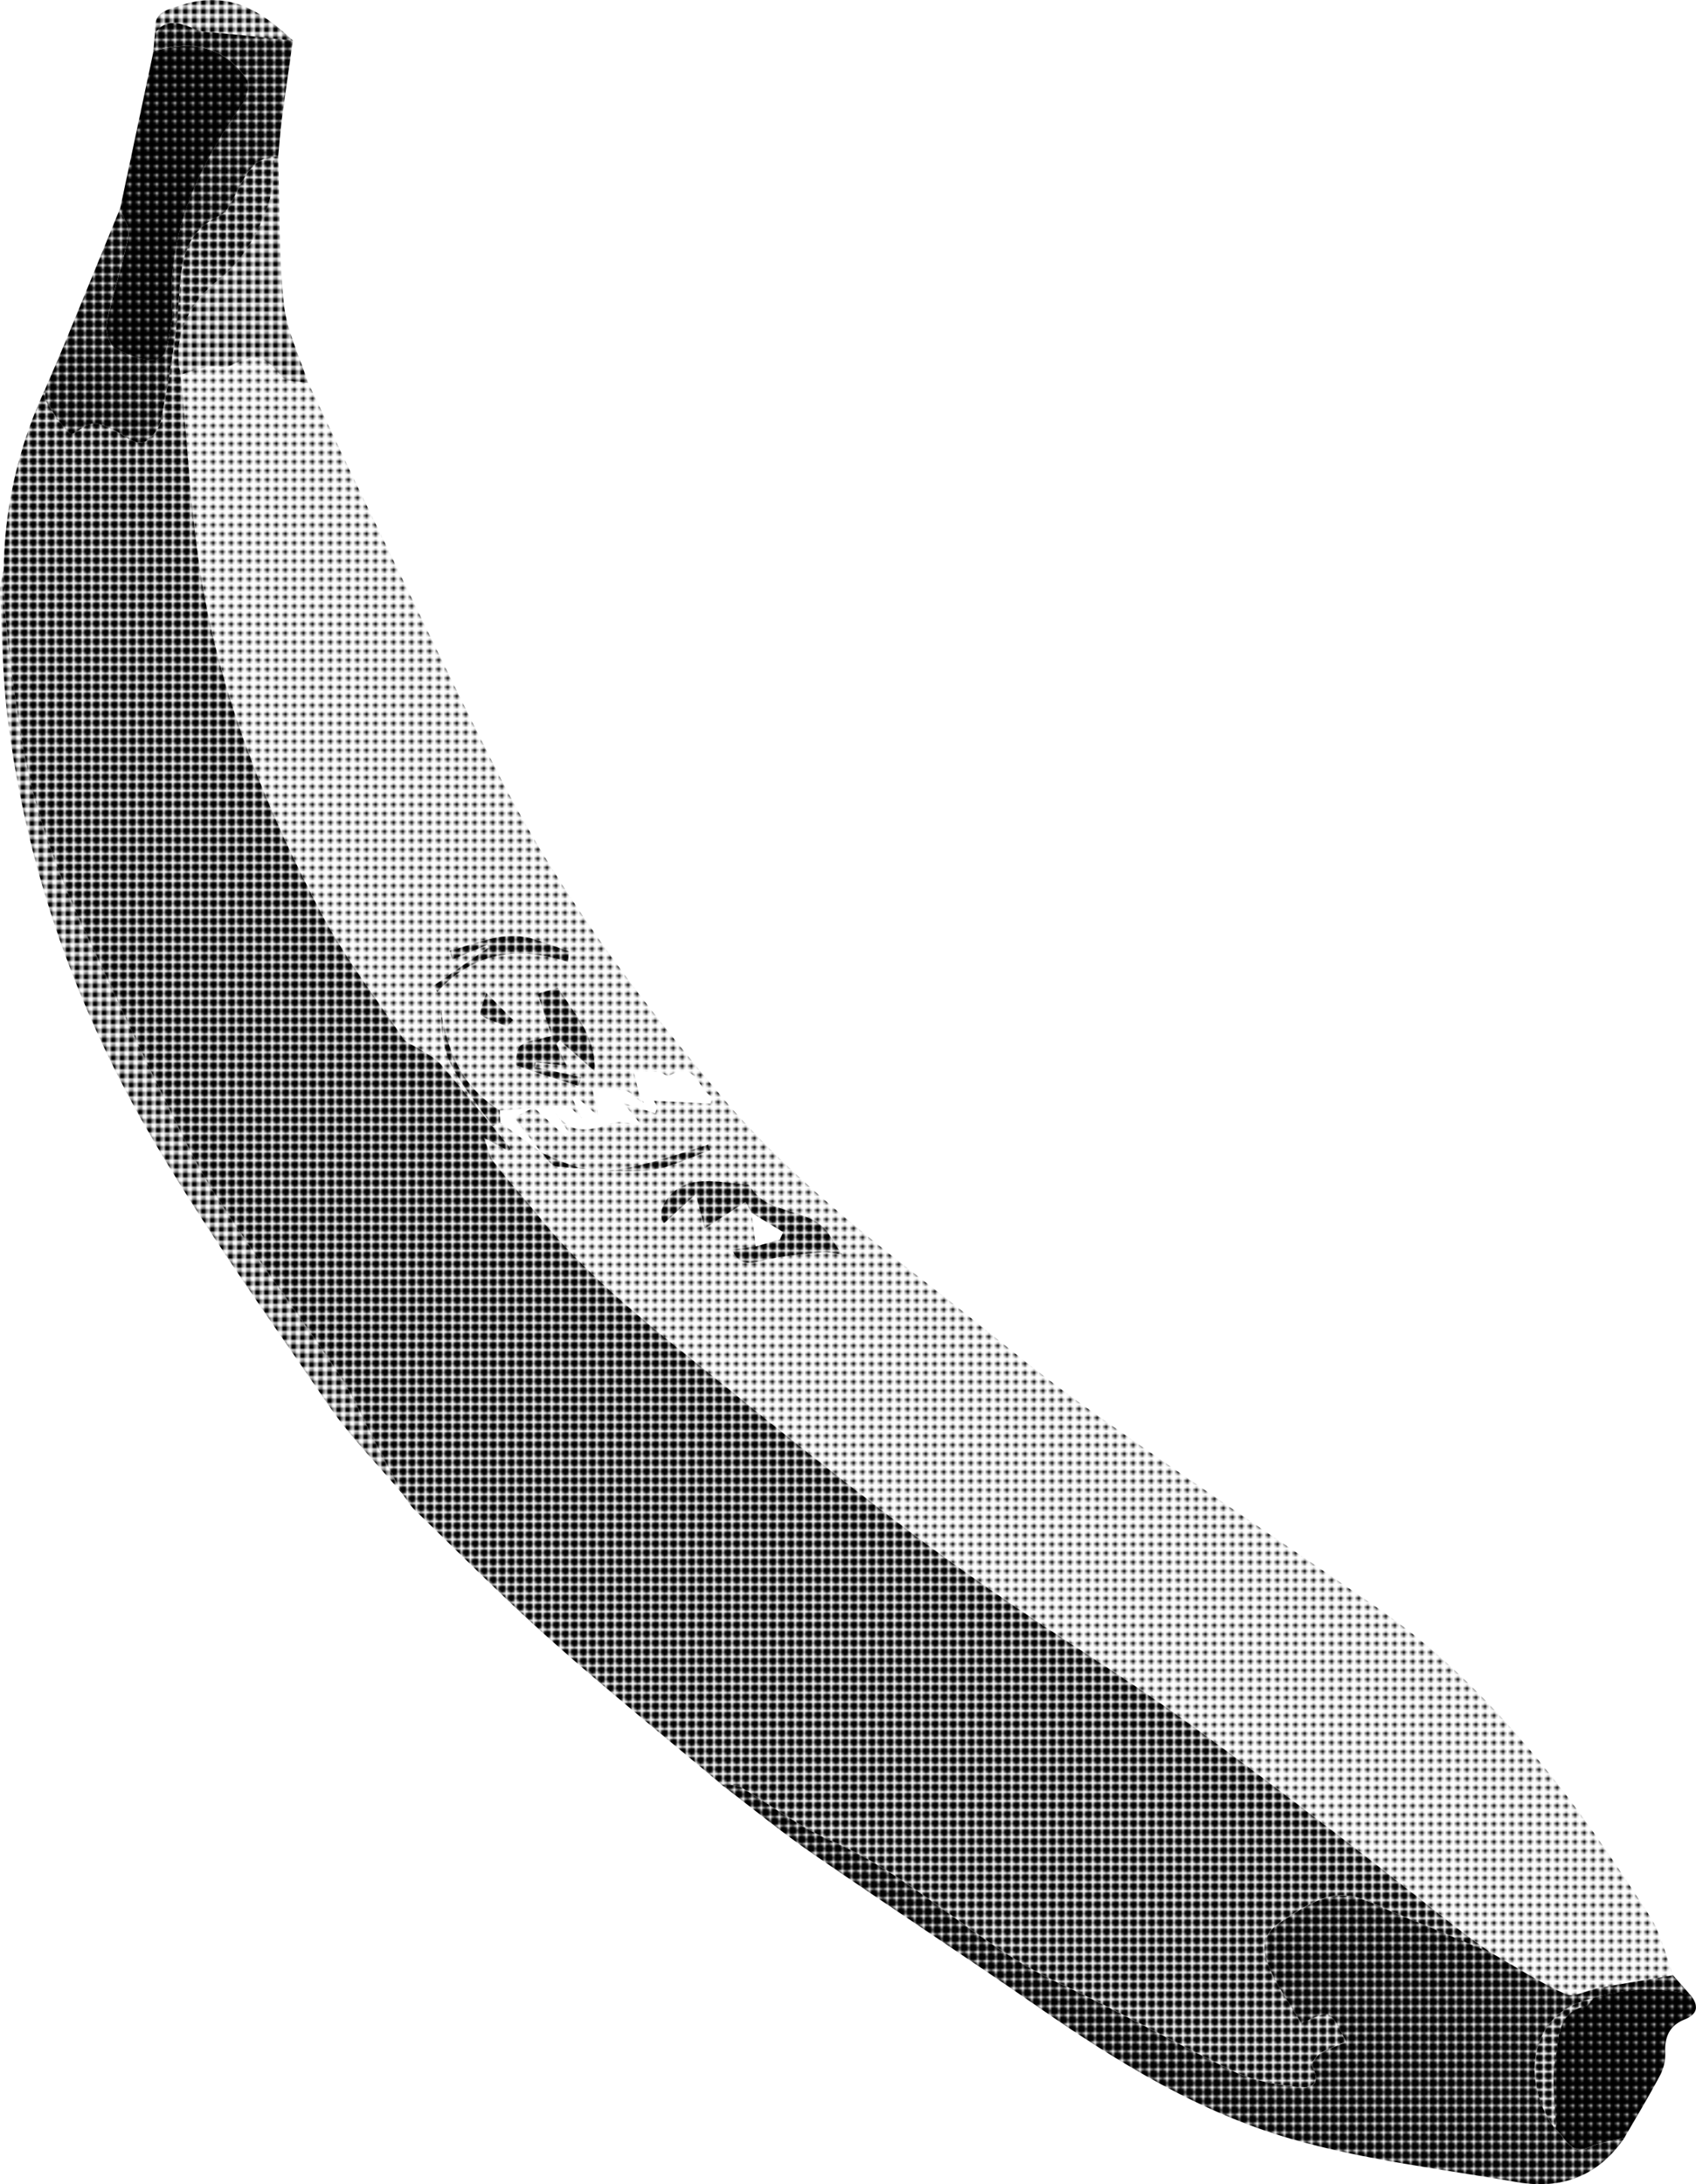 <svg id="Layer_1" data-name="Layer 1" xmlns="http://www.w3.org/2000/svg" xmlns:xlink="http://www.w3.org/1999/xlink" viewBox="0 0 752.15 968.51"><defs><style>.cls-1{fill:none;}.cls-2{fill:url(#Hatch3);}.cls-3{fill:url(#Hatch1);}.cls-4{fill:url(#Hatch4);}.cls-5{fill:url(#Hatch5);}.cls-6{fill:url(#Hatch2);}</style><pattern id="Hatch3" data-name="Hatch3" width="4" height="4" patternUnits="userSpaceOnUse" viewBox="0 0 4 4"><rect class="cls-1" width="4" height="4"/><circle cx="4.62" cy="3.38" r="1.75"/><circle cx="0.62" cy="3.38" r="1.75"/><circle cx="4.62" cy="-0.62" r="1.75"/><circle cx="0.62" cy="-0.62" r="1.75"/></pattern><pattern id="Hatch1" data-name="Hatch1" width="4" height="4" patternUnits="userSpaceOnUse" viewBox="0 0 4 4"><rect class="cls-1" width="4" height="4"/><circle cx="4.37" cy="3.63" r="1"/><circle cx="0.37" cy="3.63" r="1"/><circle cx="4.37" cy="-0.37" r="1"/><circle cx="0.37" cy="-0.37" r="1"/></pattern><pattern id="Hatch4" data-name="Hatch4" width="4" height="4" patternUnits="userSpaceOnUse" viewBox="0 0 4 4"><rect class="cls-1" width="4" height="4"/><circle cx="5.37" cy="2.63" r="2"/><circle cx="1.37" cy="2.63" r="2"/><circle cx="5.37" cy="-1.37" r="2"/><circle cx="1.37" cy="-1.37" r="2"/></pattern><pattern id="Hatch5" data-name="Hatch5" width="4" height="4" patternUnits="userSpaceOnUse" viewBox="0 0 4 4"><rect class="cls-1" width="4" height="4"/><circle cx="5.25" cy="2.75" r="2.3"/><circle cx="1.25" cy="2.75" r="2.3"/><circle cx="5.25" cy="-1.25" r="2.3"/><circle cx="1.25" cy="-1.25" r="2.3"/></pattern><pattern id="Hatch2" data-name="Hatch2" width="4" height="4" patternUnits="userSpaceOnUse" viewBox="0 0 4 4"><rect class="cls-1" width="4" height="4"/><circle cx="4.12" cy="3.88" r="1.5"/><circle cx="0.12" cy="3.88" r="1.5"/><circle cx="4.12" cy="-0.12" r="1.5"/><circle cx="0.12" cy="-0.12" r="1.5"/></pattern></defs><title>bananaCircle</title><path class="cls-2" d="M611.5,311.44a193.58,193.58,0,0,1,18.4-80c.17,1.93-.3,4.27.62,5.73,3.16,5,6.39,10.15,10.62,14.16.84.8,6-4,9.5-4.6,2.78-.49,6.12,1.18,9,2.43,4.51,2,9.07,6.48,13.14,6,3.32-.4,7.82-6.18,8.58-10.18,3.37-17.87,6.71-35.88,7.89-54,1-15.33,2-29.08,18.24-36.68,3.61-1.68,5.68-7.21,7.87-11.28,3.73-6.94,7-14.15,16.34-14.74-.93,7.3-.58,15.08-3.06,21.8-4.77,12.93-10.77,24.24-22.93,33.8C694.54,192.69,685.91,207.77,690,225c3.13,31.38,4.43,63.08,9.81,94.07,8.82,50.85,28.26,98.46,52.14,144,10.32,19.67,24,37.57,36.56,56.05,1.66,2.45,5.36,3.48,8,5.28,2.92,2,6.29,3.58,8.54,6.16,8,9.08,15.55,18.52,23.27,27.82l-.05-.05,8.14,9.93-.92,1-11-5.82c2,5.1,2.55,8.45,4.38,10.79,6,7.73,12.65,15,18.76,22.62,25.17,31.5,57.45,55.21,88.34,80.38q36.38,29.64,73.73,58.08c16.73,12.77,34,24.86,51.38,36.72,22.2,15.14,45.13,29.22,67.06,44.71,24.43,17.25,48.22,35.4,72,53.49,19.35,14.69,38.3,29.91,57.49,44.81,4.5,3.49,9.24,6.67,13.87,10-14.08-5.89-28.12-11.91-42.28-17.63-7.74-3.13-15.63-7.88-23.55-8.07-10.53-.25-19.42,6.29-28.49,12.22-7.9,5.17-7.1,12.39-5.44,17.08,3.46,9.74,10,18.39,15.26,27.48,5.7-3,10.61-5.09,12.66-3.49,3.4,2.66,5,7.67,7.29,11.69-3.83,1.59-7.89,2.81-11.4,4.93-1.86,1.12-4.4,4.64-3.88,5.64,5.53,10.65-3.47,9.83-8.19,9.21-9-1.17-18.39-2.85-26.46-6.73-26.1-12.54-51.29-27-77.54-39.18C1043.14,921.3,1015.35,891,978.29,875c-14.12-6.09-26.6-15.92-40-23.69-2.26-1.31-5.58-.78-8.41-1.1-25.12-21.17-50.71-41.82-75.24-63.66C833.76,768,814.12,748,794,728.64c-2.16-2.08-3.73-4.78-5.57-7.19l-11.8-22.32c-5.55-10.51-10.23-21.61-16.82-31.44-17.51-26.12-36.54-51.25-53.59-77.67-10.15-15.73-18-33-26.34-49.84-10.15-20.6-19.55-41.56-29.49-62.26-14.29-29.79-25.94-60.12-31.23-93.23C615.28,360.3,611.67,336.12,611.5,311.44Z" transform="translate(-609.86 -58.86)"/><path class="cls-3" d="M828.36,558.36c-7.72-9.3-15.3-18.74-23.27-27.82-2.25-2.58-5.62-4.2-8.54-6.16-2.68-1.8-6.38-2.83-8-5.28C776,500.62,762.27,482.72,752,463.05c-23.88-45.52-43.32-93.13-52.14-144-5.38-31-6.68-62.69-9.81-94.07,4-1.2,8-2.73,12.17-3.49,3.24-.59,7.25.92,9.87-.48,10.79-5.76,15-4.63,22.79,4.84,2,2.48,7.7,2,11.69,2.84,9.05,19,18,38,27.17,56.91,18.93,38.88,37.53,77.93,57.14,116.46,26.56,52.19,61.56,98.73,99.18,143.29,27.34,32.39,60.25,58.84,93.61,84.71,22.77,17.67,44.72,36.49,68.2,53.16,42.48,30.17,85.88,59.06,128.8,88.61,30,20.64,54.93,46.72,77.43,74.95,15.66,19.66,29.71,40.68,43.43,61.78,5,7.72,7,17.4,10.37,26.19-11,1.88-22,3.68-33,5.65-4.94.89-10.82,4.38-14.53,2.75-11.37-5-21.89-11.93-32.74-18.11-4.63-3.32-9.37-6.5-13.87-10-19.19-14.9-38.14-30.12-57.49-44.81-23.82-18.09-47.61-36.24-72-53.49-21.93-15.49-44.86-29.57-67.06-44.71-17.39-11.86-34.65-23.95-51.38-36.72Q972.44,706.89,936,677.26c-30.89-25.17-63.17-48.88-88.34-80.38-6.11-7.66-12.75-14.89-18.76-22.62-1.83-2.34-2.38-5.69-4.38-10.79l11,5.82.92-1-8.14-9.93,3.43-1.74,18.15,13.31c2.28,2.19,4.42,6.07,6.88,6.29,13.63,1.18,27.44,2.75,41,1.62,9.23-.77,18.1-5.74,27.13-8.84l-.93-2.54c-43.75,14.51-50.51,14.83-74,3.47L837.78,554.4l8.83-4.44,14.11,13,1.71-1.49-6.27-9.18c7.23,10.47,16.13,7.69,25.71,4.48,3.35-1.13,7.67.6,12.55,1.14l-8.11-9.89,14.17,4.51c.29-.95.58-1.89.88-2.83-1-1.79-1.92-3.57-1.49-2.76L925,548.28l.82-3c-6.51-2.9-6.89-16.6-19.31-9.37-.83.48-2.82-1.53-4.33-1.67-3.75-.34-7.54-.26-11.32-.36.87,3.58,1.64,7.18,2.65,10.72a13.89,13.89,0,0,0,1.94,3.2c-3.45-1-5.23-4.46-7.75-5.12-4.87-1.28-10.16-.95-15.27-1.29.79,3.23,1.6,6.45,2.37,9.68a20.07,20.07,0,0,1,.2,2.52l-10-8.79-1.3,1.23c1.06,2.22,2.13,4.43,4.2,8.71-3.41-2.9-5-5.39-6.7-5.48-4.77-.25-9.6.49-14.41.84l-15.2,1.12c-16.79-10.2-23.39-26.2-26.09-44.86.12,8.69.81,17.41,4.48,24.61C814.85,540.69,822.1,549.27,828.36,558.36Zm114.81,38.31,1.89,14.9-10.57,1.51c3.34,7.29,8,6.15,13.94,4.74,8.46-2,17.26-2.76,26-3.65,2.9-.3,5.92.61,8.89,1-1.74-2.7-3.59-5.34-5.21-8.12-8-13.68-28-8.23-35.65-22.43-.2-.36-1-.52-1.53-.56-7.42-.47-15-2-22.24-1.09-11.56,1.43-18.47,13.06-14.31,18.43l14.12-12.94c1.2,4.64,2.4,9.27,3.95,15.24l18.12-11.82Zm-76.66-56.22c.36-1.3.71-2.61,1.07-3.91L847,532l.52-2,13.57,1.43-4.51-9.64,1.4-1.59,15.58,13.65c.83-15.8-9.46-26.07-16.3-37l-8.92,2.68,6.24,18.71c-6.19,1.75-10.79,2-13.86,4.3-1.89,1.42-2.43,8.5-1.91,8.7C847.88,534.69,857.22,537.5,866.51,540.45Zm-4.73-55,.49-4.84c-8.35-2.45-16.71-6.87-25-6.81-9.33.07-18.63,4.19-28,6.55l1.16,4L826,477.76l.52,1.19L802.1,496l1.68,2.78C820,481,839.68,478.19,861.78,485.47ZM834.9,514l2.46-2.87c-3.49-3.52-7-7.05-11.89-12-1.09,4.05-3.38,9.11-2.46,9.78C826.4,511.4,830.85,512.43,834.9,514Z" transform="translate(-609.86 -58.86)"/><path class="cls-4" d="M1271.58,925.06c10.85,6.18,21.37,13.1,32.74,18.11,3.71,1.63,9.59-1.86,14.53-2.75,11-2,22-3.77,33-5.65l7.71,8.78c-14.47-4.08-28.77-2.74-43,1.38-31.17,6.47-31.29,40.34-16.57,58.39,4.34,3.75,6.33,11.47,15,7.59,4.74-2.12,10.15-2.75,15.25-4-11.55,16.94-27.89,23-47.54,19.6-33.46-5.82-67.52-9.78-100-19.12-40.66-11.69-76.85-33.87-111.64-58-33.43-23.2-67.49-45.52-101-68.67-13.82-9.56-26.84-20.29-40.23-30.48,2.83.32,6.15-.21,8.41,1.1,13.43,7.77,25.91,17.6,40,23.69,37.06,16,64.85,46.33,101.27,63.24,26.25,12.19,51.44,26.64,77.54,39.18,8.07,3.88,17.47,5.56,26.46,6.73,4.72.62,13.72,1.44,8.19-9.21-.52-1,2-4.52,3.88-5.64,3.51-2.12,7.57-3.34,11.4-4.93-2.33-4-3.89-9-7.29-11.69-2-1.6-7,.46-12.66,3.49-5.27-9.09-11.8-17.74-15.26-27.48-1.66-4.69-2.46-11.91,5.44-17.08,9.07-5.93,18-12.47,28.49-12.22,7.92.19,15.81,4.94,23.55,8.07C1243.46,913.15,1257.5,919.17,1271.58,925.06Z" transform="translate(-609.86 -58.86)"/><path class="cls-4" d="M731.67,128.33c-9.37.59-12.61,7.8-16.34,14.74-2.19,4.07-4.26,9.6-7.87,11.28C691.18,162,690.22,175.7,689.22,191c-1.18,18.1-4.52,36.11-7.89,54-.76,4-5.26,9.78-8.58,10.18-4.07.48-8.63-4-13.14-6-2.85-1.25-6.19-2.92-9-2.43-3.47.6-8.66,5.4-9.5,4.6-4.23-4-7.46-9.15-10.62-14.16-.92-1.46-.45-3.8-.62-5.73,3.13-7.32,6.34-14.6,9.37-22q12-29.08,23.88-58.21c1.35,4.06,4.45,8.47,3.72,12.1-2.61,13-7,25.58-9.64,38.54-.73,3.57,1.13,10.09,3.75,11.42,6,3.06,14.44,6.62,19.6,4.48,3.85-1.6,4.12-11.82,5.94-18.21a5.17,5.17,0,0,0-.12-1.64c-2.89-35,11-64.38,30.36-92.09,2.19-3.13,4.18-9.34,2.61-11.7-9.37-14.12-23.64-18-41.45-12.57l.69-8.2c7.57-9.31,15.47-.9,23.17-.3,12.69,1,25.35,2.48,38,3.76-1.65,11.71-3.37,23.41-4.91,35.13-.71,5.41-1.09,10.86-1.62,16.3C732.75,128.31,732.21,128.32,731.67,128.33Z" transform="translate(-609.86 -58.86)"/><path class="cls-5" d="M677.92,81.63c17.81-5.42,32.08-1.55,41.45,12.57,1.57,2.36-.42,8.57-2.61,11.7C697.37,133.61,683.51,163,686.4,198a5.17,5.17,0,0,1,.12,1.64c-1.82,6.39-2.09,16.61-5.94,18.21-5.16,2.14-13.57-1.42-19.6-4.48-2.62-1.33-4.48-7.85-3.75-11.42,2.65-13,7-25.57,9.64-38.54.73-3.63-2.37-8-3.72-12.1Q670.53,116.47,677.92,81.63Z" transform="translate(-609.86 -58.86)"/><path class="cls-6" d="M611.5,311.44c.17,24.68,3.78,48.86,7.69,73.25,5.29,33.11,16.94,63.44,31.23,93.23,9.94,20.7,19.34,41.66,29.49,62.26,8.3,16.86,16.19,34.11,26.34,49.84,17,26.42,36.08,51.55,53.59,77.67,6.59,9.83,11.27,20.93,16.82,31.44l11.8,22.32c-11-13.1-23.26-25.4-32.89-39.47-27.53-40.22-56.11-80-80.4-122.11-32.62-56.61-54-117.94-62-183.23-2.26-18.37-2.43-37-3.29-55.54C609.72,317.91,610.92,314.66,611.5,311.44Z" transform="translate(-609.86 -58.86)"/><path class="cls-5" d="M1330.23,1006.86c-5.1,1.3-10.51,1.93-15.25,4-8.63,3.88-10.62-3.84-15-7.59-.26-10.61-2.25-21.55-.27-31.72,1.64-8.4.43-20.44,13.49-23.11,1.3-.27,2.24-2.33,3.35-3.56,14.2-4.12,28.5-5.46,43-1.38,3.8,4.77,3.36,8.46-2.66,10.9-6.9,2.8-8.93,8.09-8.51,15.29a20,20,0,0,1-2.6,10C1340.87,988.92,1335.45,997.84,1330.23,1006.86Z" transform="translate(-609.86 -58.86)"/><path class="cls-6" d="M731.67,128.33c.54,0,1.08,0,1.61,0,.67,21.73.19,43.58,2.44,65.14,1.26,12,7.06,23.52,10.8,35.25-4-.86-9.66-.36-11.69-2.84-7.78-9.47-12-10.6-22.79-4.84-2.62,1.4-6.63-.11-9.87.48-4.13.76-8.12,2.29-12.17,3.49-4.09-17.23,4.54-32.31,15.68-41.07,12.16-9.56,18.16-20.87,22.93-33.8C731.09,143.41,730.74,135.63,731.67,128.33Z" transform="translate(-609.86 -58.86)"/><path class="cls-6" d="M739.81,76.89c-12.68-1.28-25.34-2.77-38-3.76-7.7-.6-15.6-9-23.17.3-.92-9,4.26-10,12-12.41C711.55,54.44,725.94,63.83,739.81,76.89Z" transform="translate(-609.86 -58.86)"/><path class="cls-2" d="M943.17,596.67l-2.65-4.82L922.4,603.67c-1.55-6-2.75-10.6-3.95-15.24l-14.12,12.94c-4.16-5.37,2.75-17,14.31-18.43,7.26-.9,14.82.62,22.24,1.09.53,0,1.33.2,1.53.56,7.65,14.2,27.67,8.75,35.65,22.43,1.62,2.78,3.47,5.42,5.21,8.12-3-.36-6-1.27-8.89-1-8.69.89-17.49,1.63-26,3.65-5.89,1.41-10.6,2.55-13.94-4.74l10.57-1.51,10.67-3,1.5-3.28Z" transform="translate(-609.86 -58.86)"/><path class="cls-2" d="M866.51,540.45c-9.29-3-18.63-5.76-27.72-9.23-.52-.2,0-7.28,1.91-8.7,3.07-2.29,7.67-2.55,13.86-4.3l-6.24-18.71,8.92-2.68c6.84,11,17.13,21.24,16.3,37L858,520.22l-1.4,1.59,4.51,9.64L847.5,530l-.52,2,20.6,4.56C867.22,537.84,866.87,539.15,866.51,540.45Z" transform="translate(-609.86 -58.86)"/><path class="cls-2" d="M861.78,485.47c-22.1-7.28-41.81-4.48-58,13.26L802.1,496l24.42-17-.52-1.19-15.57,6.59-1.16-4c9.32-2.36,18.62-6.48,28-6.55,8.34-.06,16.7,4.36,25,6.81Z" transform="translate(-609.86 -58.86)"/><path class="cls-2" d="M849.91,569.88c23.52,11.36,30.28,11,74-3.47l.93,2.54c-9,3.1-17.9,8.07-27.13,8.84-13.53,1.13-27.34-.44-41-1.62-2.46-.22-4.6-4.1-6.88-6.29Z" transform="translate(-609.86 -58.86)"/><path class="cls-2" d="M828.36,558.36c-6.26-9.09-13.51-17.67-18.46-27.42-3.67-7.2-4.36-15.92-4.48-24.61,2.7,18.66,9.3,34.66,26.09,44.86.08,1.79.15,3.59.23,5.38l-3.43,1.74Z" transform="translate(-609.86 -58.86)"/><path class="cls-2" d="M834.9,514c-4-1.57-8.5-2.6-11.89-5.08-.92-.67,1.37-5.73,2.46-9.78,4.91,4.94,8.4,8.47,11.89,12Z" transform="translate(-609.86 -58.86)"/><path class="cls-2" d="M1316.59,944.93c-1.11,1.23-2,3.29-3.35,3.56-13.06,2.67-11.85,14.71-13.49,23.11-2,10.17,0,21.11.27,31.72C1285.3,985.27,1285.42,951.4,1316.59,944.93Z" transform="translate(-609.86 -58.86)"/></svg>